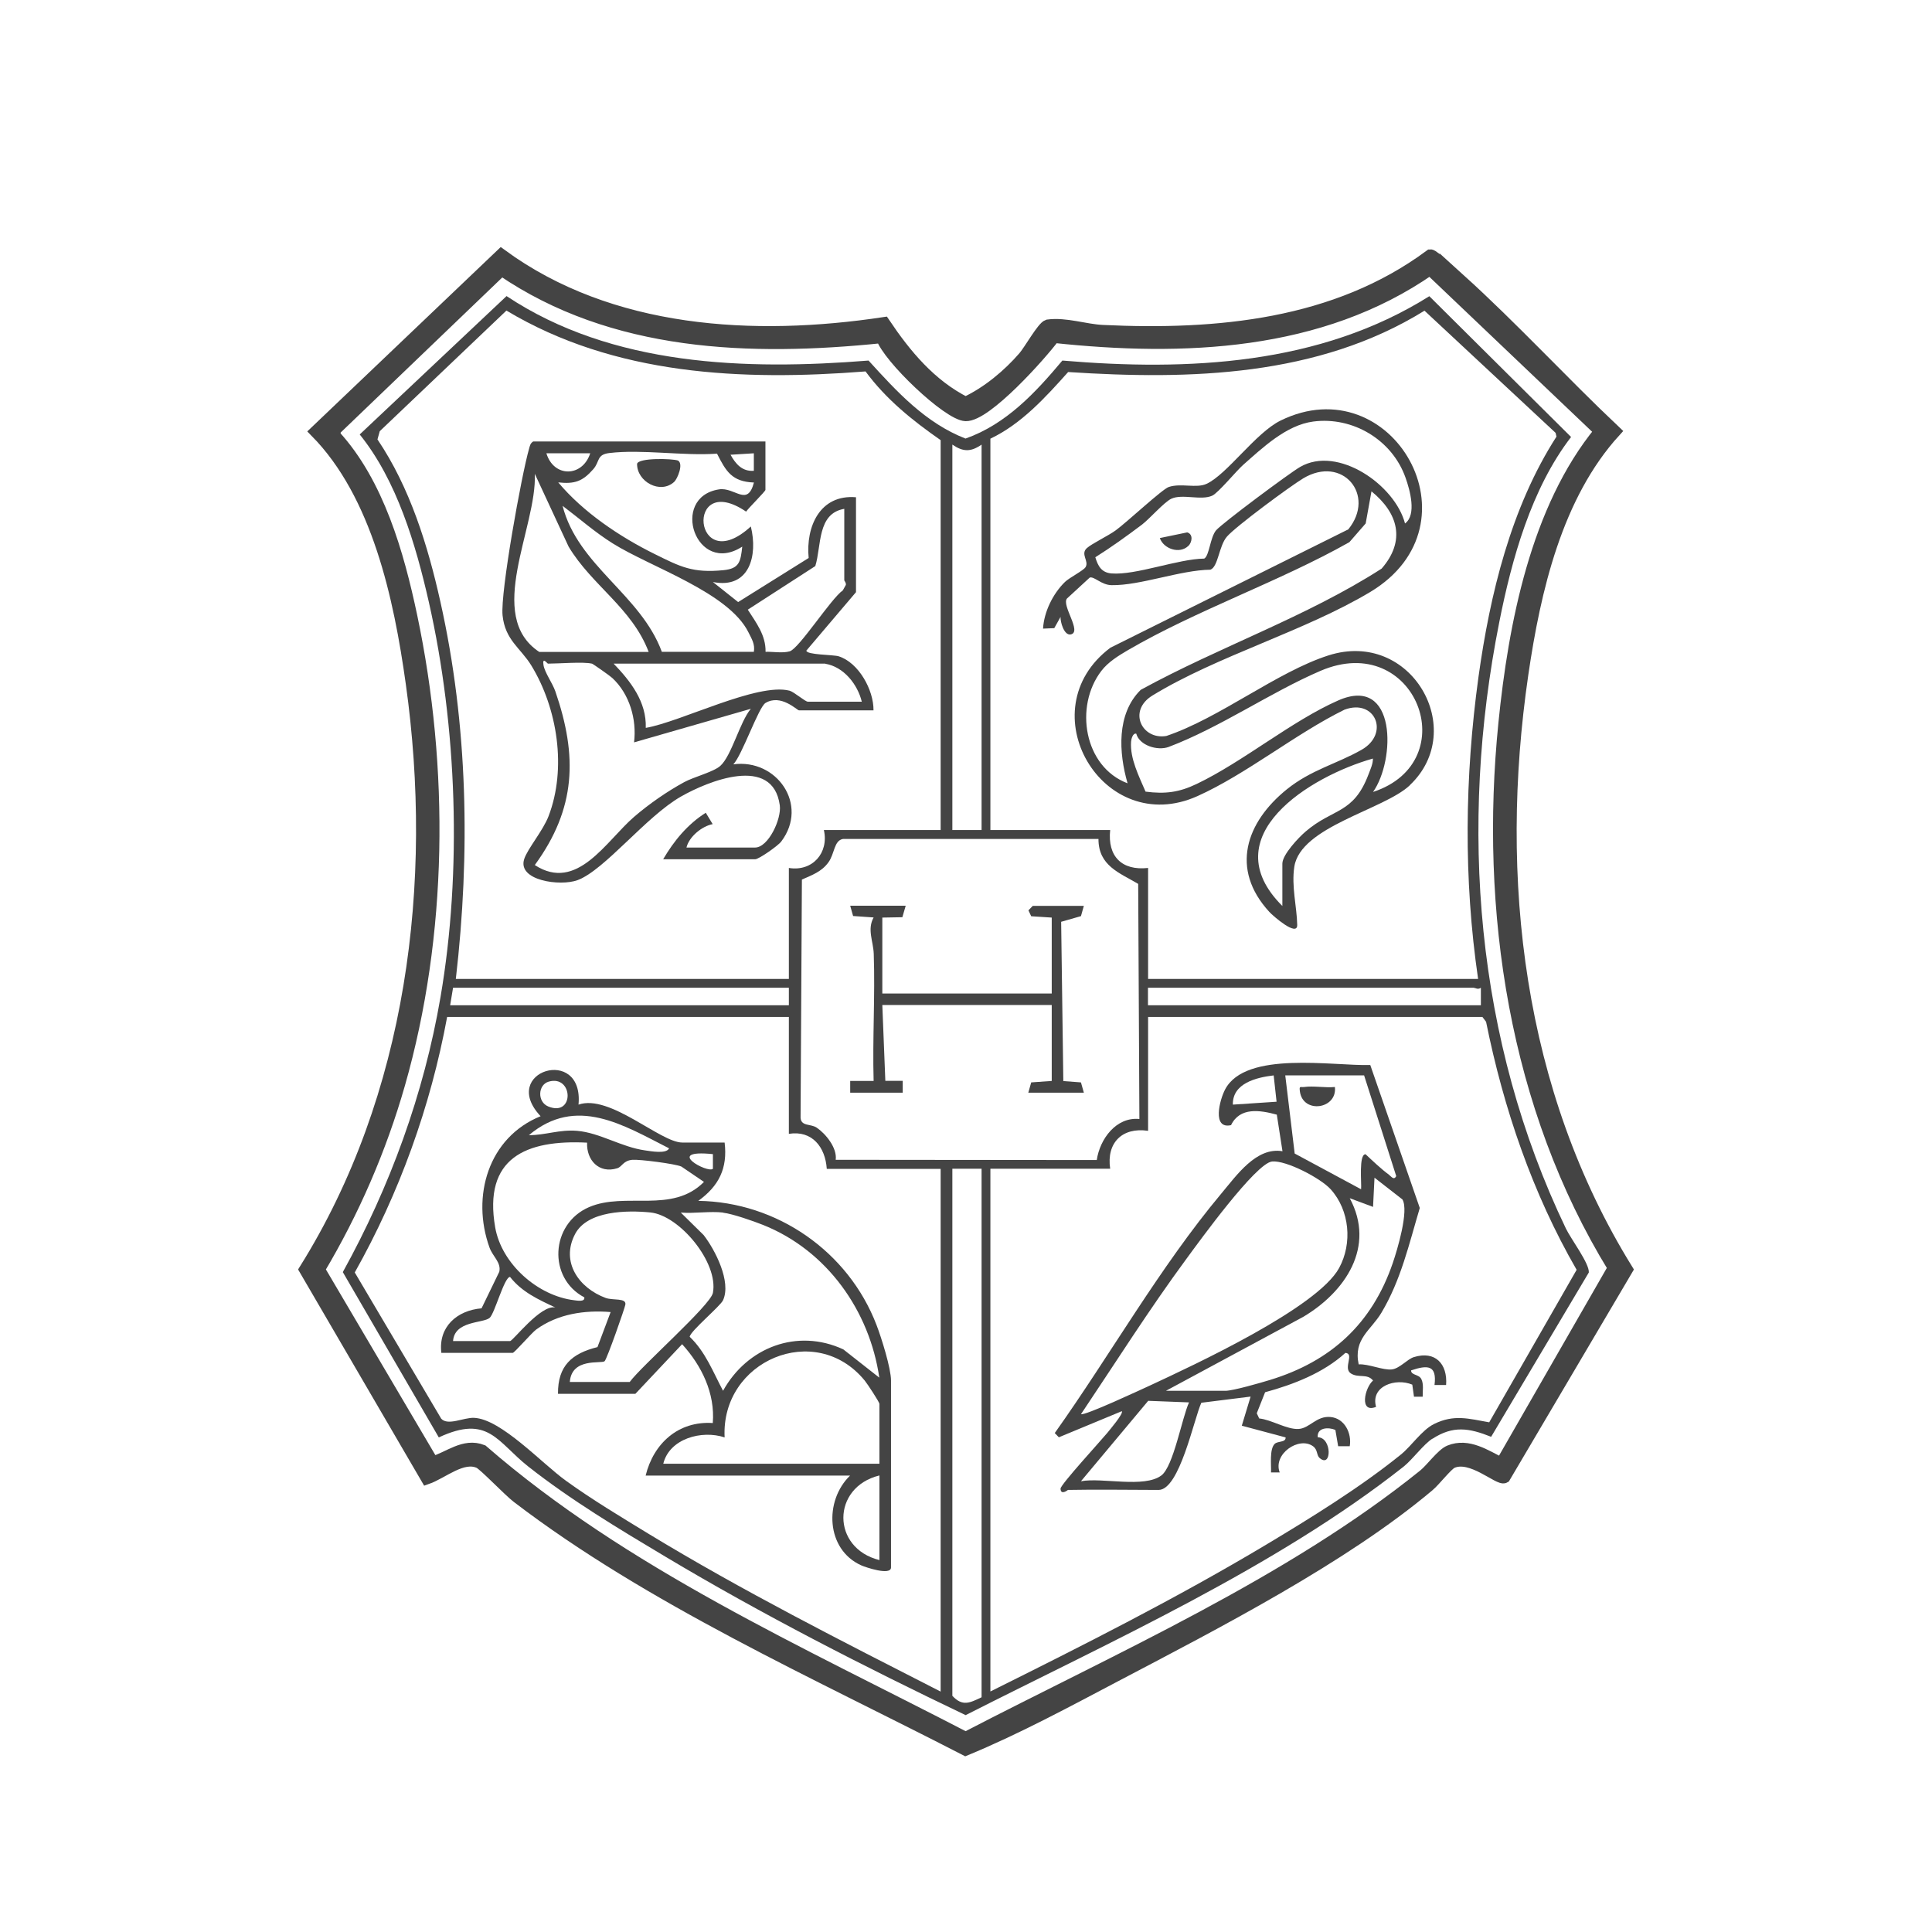 <?xml version="1.0" encoding="UTF-8"?>
<svg id="Capa_1" data-name="Capa 1" xmlns="http://www.w3.org/2000/svg" viewBox="0 0 160 160">
  <defs>
    <style>
      .cls-1, .cls-2 {
        fill: #444444;
      }

      .cls-2 {
        stroke: #444444;
        stroke-miterlimit: 10;
      }
    </style>
  </defs>
  <path class="cls-2" d="M120.85,23.13c4.43,4.01,8.53,8.48,12.88,12.59-4.84,5.31-6.64,13.14-7.66,20.12-2.47,16.92-.43,34.6,8.66,49.3l-10.14,17.19c-.44.26-2.74-1.96-4.35-1.22-.42.19-1.43,1.51-1.94,1.93-7.09,5.97-17.6,11.37-25.88,15.72-4.09,2.15-8.2,4.38-12.46,6.14-12.32-6.35-26.07-12.48-37.1-20.91-.7-.53-2.75-2.69-3.17-2.88-1.39-.64-3.05.87-4.34,1.32l-10.08-17.29c8.93-14.29,11.15-32.04,8.83-48.57-.99-7.08-2.8-15.62-7.94-20.83l15.35-14.63c9.04,6.62,20.95,7.27,31.7,5.65,1.78,2.65,3.84,5.13,6.75,6.6,1.81-.84,3.55-2.29,4.84-3.78.47-.54,1.56-2.49,1.98-2.62,1.48-.2,3.07.38,4.54.45,9.49.45,19.32-.46,27.14-6.26.25-.02,2.02,1.67,2.4,2ZM73.02,27.92c-10.83,1.11-22.23.75-31.48-5.58l-13.83,13.27v.48c3.6,3.93,5.26,9.79,6.35,14.95,2.65,12.57,2.53,26.37-1.01,38.74-1.54,5.38-3.78,10.55-6.64,15.35l9.42,15.98c1.34-.38,2.6-1.56,4.11-.97,11.7,10.17,26.34,16.69,40.03,23.79,12.61-6.55,26.86-12.81,37.96-21.76.62-.5,1.49-1.73,2.12-1.99,1.54-.63,2.98.39,4.29,1.03l9.31-16.21c-8.19-13.34-10.62-29.63-9.06-45.1.82-8.15,2.66-17.76,7.94-24.19l-14.1-13.42c-9.08,6.32-20.47,6.75-31.15,5.61-1.07,1.45-5.61,6.54-7.31,6.48-1.44-.05-6.41-4.79-6.94-6.47Z"/>
  <path class="cls-1" d="M118.63,119.14c-.76.49-1.63,1.71-2.39,2.32-10.6,8.36-24.26,14.48-36.27,20.58-8.41-4.02-16.84-8.33-24.86-13.12-3.85-2.3-7.82-4.68-11.35-7.46-2.6-2.05-3.31-4.34-7.42-2.42l-7.95-13.69c3.91-7.07,6.72-14.77,8.09-22.77,1.79-10.42,1.37-22.43-.97-32.74-1.08-4.75-2.64-10.04-5.72-13.86l12.16-11.46c8.74,5.81,19.82,6.15,29.98,5.34,2.33,2.56,4.71,5.17,8.03,6.46,3.37-1.19,5.8-3.81,8.02-6.46,10.42.88,21.32.37,30.39-5.33l11.74,11.66c-3.29,4.27-4.91,10.1-5.95,15.35-3.36,16.9-1.96,34.61,5.52,50.2.41.86,1.95,2.89,1.9,3.64l-8.09,13.61c-1.83-.73-3.15-.95-4.87.17ZM37.76,81.07h27.57v-9.19c1.95.32,3.33-1.25,2.9-3.14h9.67v-32.29c-2.34-1.63-4.52-3.38-6.22-5.69-10.21.8-20.78.33-29.74-5.04l-10.49,9.99-.19.68c2.69,3.98,4.17,8.78,5.21,13.44,2.29,10.21,2.48,20.87,1.28,31.24ZM82.02,36.33v32.41h9.92c-.23,2.18.96,3.38,3.14,3.14v9.19h27.33c-1.21-8.27-1.11-16.72.03-25,.95-6.85,2.7-14.07,6.46-19.91l-.07-.31-10.86-10.12c-8.82,5.46-19.4,5.74-29.51,5.08-1.88,2.1-3.86,4.29-6.44,5.52ZM81.29,36.82c-.89.62-1.53.61-2.42,0v31.92h2.42v-31.92ZM90.96,69.48h-21.15c-.75.13-.68,1.21-1.2,1.93-.56.78-1.36,1.06-2.2,1.43l-.11,19.72c.04.74.84.49,1.34.83.75.51,1.7,1.68,1.57,2.66l21.62.02c.25-1.73,1.6-3.59,3.53-3.4l-.1-19.47c-1.55-.92-3.3-1.5-3.29-3.73ZM65.33,81.8h-27.81l-.24,1.45h28.05v-1.45ZM122.04,81.8h-26.97v1.45h27.57v-1.45c-.25.18-.42.02-.6,0ZM65.33,84.22h-28.3c-1.37,7.42-3.96,14.6-7.65,21.16l7.16,12.11c.56.61,1.86-.11,2.72-.07,2.23.09,5.61,3.77,7.61,5.21,2.13,1.54,4.53,2.98,6.77,4.35,7.84,4.77,16.08,8.93,24.26,13.11v-43.29h-9.43c-.12-1.8-1.21-3.21-3.14-2.9v-9.67ZM122.77,84.22h-27.69v9.43c-2.15-.32-3.46,1-3.14,3.14h-9.92v43.29c7.7-3.83,15.43-7.73,22.81-12.14,3.72-2.23,7.79-4.74,11.16-7.46.91-.73,1.75-2.04,2.77-2.55,1.66-.82,2.87-.44,4.57-.14l7.24-12.63c-3.66-6.34-6.05-13.36-7.5-20.54l-.31-.41ZM81.29,96.79h-2.42v43.65c.85.92,1.47.57,2.42.12v-43.77Z"/>
  <path class="cls-1" d="M116.76,65.03c-2.14,2.03-9.06,3.41-9.57,6.75-.25,1.63.21,3.3.24,4.82.02,1.02-2-.74-2.31-1.08-3.26-3.55-1.94-7.42,1.46-10.16,2.02-1.62,4.11-2.09,6.17-3.26,2.37-1.34,1.14-4.27-1.4-3.33-4.05,1.99-8.13,5.34-12.18,7.16-7.85,3.53-14.09-7.13-7.21-12.29l19.7-9.8c2.31-2.84-.48-6.18-3.74-4.22-1.08.65-5.6,3.99-6.31,4.82-.67.77-.72,2.5-1.37,2.74-2.49.03-5.81,1.32-8.18,1.28-.85-.01-1.43-.74-1.81-.63l-1.89,1.74c-.46.58,1.27,2.76.32,2.97-.56.12-.88-1.06-.85-1.45l-.52.93-.93.04c.08-1.39.82-2.9,1.82-3.87.36-.35,1.53-.94,1.7-1.22.31-.5-.44-1.07.1-1.57.4-.37,1.77-1.02,2.4-1.48.91-.66,3.85-3.41,4.39-3.59,1.02-.34,2.29.13,3.13-.26,1.71-.79,4.06-4.22,6.13-5.24,9.22-4.53,16.8,8.58,7.42,14.2-5.43,3.25-12.67,5.29-18.03,8.57-2.07,1.27-.87,3.69,1.15,3.35,4.41-1.48,9.15-5.3,13.42-6.67,6.86-2.2,11.6,6.15,6.75,10.74ZM116.36,43.35c.98-.72.4-2.78.04-3.79-1.1-3.12-4.35-5.08-7.64-4.65-2.24.29-4.22,2.19-5.83,3.61-.56.5-2.04,2.3-2.54,2.53-.93.42-2.46-.17-3.38.25-.59.27-1.81,1.67-2.44,2.15-1.25.94-2.54,1.87-3.86,2.7.22.74.52,1.27,1.34,1.34,2.02.16,5.49-1.2,7.68-1.23.42-.23.49-1.76.98-2.34s6.09-4.75,6.96-5.25c3.12-1.81,7.86,1.49,8.69,4.69ZM93.38,64.87c-.73-2.53-.93-5.75,1.09-7.74,6.51-3.57,13.73-6.04,19.95-10.04,2.01-2.31,1.38-4.59-.84-6.4l-.48,2.66-1.35,1.55c-5.77,3.26-12.71,5.65-18.37,8.96-.78.46-1.61.97-2.17,1.7-2.25,2.93-1.45,7.94,2.17,9.31ZM113.7,65.59c7.7-2.52,3.53-13.42-4.35-10.03-4.16,1.79-8.27,4.67-12.57,6.3-.93.34-2.42-.13-2.68-1.1-.3-.07-.42.49-.43.67-.1,1.39.67,2.89,1.2,4.13,1.64.21,2.78.06,4.24-.64,3.86-1.85,7.87-5.22,11.71-6.91,4.87-2.15,4.76,4.96,2.88,7.59ZM106.2,75.03v-3.51c0-.74,1.35-2.17,1.93-2.66,2.27-1.95,3.95-1.42,5.2-4.72.16-.43.37-.85.37-1.32-5.18,1.46-13.31,6.43-7.5,12.21Z"/>
  <path class="cls-1" d="M63.39,36.58v3.99c0,.12-1.4,1.5-1.6,1.8-5.11-3.46-4.4,5.61.39,1.23.6,2.42-.12,5.2-3.14,4.6l2.09,1.66,5.84-3.65c-.25-2.61.94-5.28,3.92-5.03v7.86l-4.11,4.84c0,.36,2.2.33,2.67.47,1.66.52,2.91,2.79,2.89,4.48h-6.17c-.15,0-1.5-1.39-2.78-.61-.57.35-1.94,4.34-2.66,5.08,3.58-.49,6.28,3.33,3.97,6.39-.27.36-1.86,1.47-2.16,1.47h-7.62c.89-1.52,2.02-2.9,3.53-3.85l.57.94c-.88.17-1.95,1.03-2.17,1.94h5.68c1.1,0,2.2-2.36,2.05-3.49-.57-4.23-5.99-1.99-8.19-.73-2.88,1.64-6.32,6.09-8.56,6.92-1.43.53-4.99.04-4.42-1.74.27-.85,1.55-2.34,2.02-3.56,1.51-3.94.75-8.91-1.43-12.48-.9-1.46-2.17-2.1-2.38-4.15-.19-1.91,1.57-11.62,2.19-13.78.07-.25.1-.47.35-.62h19.23ZM48.88,37.54h-3.63c.61,2.02,2.98,1.99,3.63,0ZM62.43,39.96c-1.83-.07-2.31-.94-3.05-2.39-2.8.2-6.22-.38-8.93-.05-1.06.13-.76.71-1.32,1.34-.88,1-1.53,1.24-2.9,1.09,2.08,2.48,5.09,4.5,7.98,5.93,2.14,1.06,3.15,1.59,5.7,1.34,1.33-.13,1.42-.7,1.56-1.95-3.83,2.47-6.04-4.08-1.94-4.74,1.33-.22,2.37,1.5,2.91-.58ZM62.43,37.54l-1.93.12c.42.76.96,1.4,1.93,1.33v-1.45ZM53.72,53.99c-1.38-3.64-4.71-5.51-6.63-8.72l-2.8-6.03c.19,4.46-4.16,11.76.37,14.75h9.06ZM62.43,53.99c.11-.65-.18-1.08-.44-1.61-1.64-3.33-8.1-5.4-11.25-7.38-1.47-.92-2.77-2.07-4.15-3.11,1.27,4.97,6.47,7.34,8.22,12.09h7.62ZM69.92,42.14c-2.26.38-1.88,3.07-2.4,4.74l-5.59,3.61c.69,1.08,1.5,2.12,1.47,3.49.62-.02,1.41.13,2-.04.78-.23,3.42-4.37,4.4-5.05l.25-.45c.03-.2-.13-.33-.13-.38v-5.93ZM49.01,54.96c-.68-.17-2.74,0-3.63,0-.05,0-.49-.61-.37.12.11.64.73,1.46.98,2.17,1.85,5.37,1.72,9.7-1.7,14.39,3.5,2.28,5.9-1.99,8.22-3.99,1.23-1.06,2.71-2.09,4.14-2.87.8-.44,2.42-.84,3-1.35.94-.84,1.62-3.65,2.53-4.73l-9.67,2.78c.23-1.91-.37-4-1.8-5.33-.19-.18-1.6-1.17-1.7-1.2ZM68.35,54.96h-17.53c1.41,1.47,2.73,3.16,2.66,5.32,2.91-.5,9.24-3.77,11.91-3.08.37.1,1.29.91,1.51.91h4.47c-.35-1.44-1.5-2.89-3.02-3.14Z"/>
  <path class="cls-1" d="M88.43,123.4s-.59.47-.6-.12c0-.33,3.34-3.97,3.86-4.6.19-.24,1.39-1.64,1.21-1.81l-5.21,2.16-.34-.35c4.6-6.47,8.7-13.75,13.79-19.83,1.27-1.51,2.9-3.88,5.07-3.51l-.47-3.03c-1.4-.38-3.06-.64-3.79.87-1.6.36-.94-2.11-.49-2.96,1.7-3.23,8.93-1.93,12.02-2.02l4.1,11.84c-.89,2.99-1.56,5.97-3.18,8.68-.88,1.47-2.33,2.16-1.88,4.27.82-.05,2,.5,2.74.42.65-.07,1.28-.85,1.83-1.02,1.78-.55,2.8.57,2.67,2.31h-.96c.21-1.66-.57-1.67-1.94-1.21,0,.42.64.3.85.72s.1.99.11,1.46h-.72s-.14-1-.14-1c-1.38-.58-3.48.12-3,1.84-1.41.57-.95-1.58-.25-2.18-.49-.61-1.21-.18-1.84-.59-.67-.44.33-1.64-.45-1.7-1.82,1.66-4.3,2.62-6.65,3.26l-.69,1.74.2.43c1.02.1,2.29.93,3.27.87.92-.06,1.47-1.1,2.64-.99s1.77,1.35,1.59,2.42h-.96s-.23-1.35-.23-1.35c-.58-.25-1.54-.2-1.46.61,1.19,0,1.17,2.61.15,1.71-.26-.23-.14-.67-.53-.96-1.16-.86-3.35.63-2.77,2.16h-.72c.03-.61-.14-1.92.3-2.36.26-.26.93-.1.91-.54l-3.63-.97.73-2.41-4.08.51c-.61,1.32-1.8,7.22-3.54,7.22-2.5,0-5-.05-7.5,0ZM105.48,89.06c-1.44.17-3.42.65-3.38,2.42l3.62-.24-.24-2.18ZM112.97,89.06h-6.53l.78,6.47,5.5,2.96c.05-.49-.21-2.91.37-2.9.59.55,1.29,1.22,1.93,1.69.19.14.41.5.61.12l-2.66-8.34ZM89.51,117.11c.25.19,5.02-2.05,5.73-2.37,3.67-1.71,13.86-6.43,15.66-9.73,1.11-2.04.88-4.77-.7-6.52-.82-.91-3.68-2.41-4.85-2.3-1.34.12-6.05,6.64-7.08,8.04-3.08,4.18-5.86,8.58-8.75,12.89ZM96.53,115.18h4.96c.62,0,2.94-.67,3.69-.9,5.04-1.54,8.44-4.65,10.16-9.67.38-1.11,1.36-4.36.8-5.28l-2.31-1.8-.12,2.42-1.93-.72c2.16,4.03-.37,7.75-3.84,9.82l-11.4,6.14ZM98.46,116.14l-3.37-.13-5.57,6.66c1.77-.33,5.23.59,6.66-.48,1-.75,1.7-4.75,2.29-6.05Z"/>
  <path class="cls-1" d="M36.55,112.03c-.26-2.15,1.3-3.51,3.33-3.68l1.47-3.03c.17-.77-.55-1.27-.81-2-1.53-4.24-.1-9.13,4.23-10.88-3.49-3.72,3.6-5.9,3.14-.96,2.58-.9,6.78,3.14,8.59,3.14h3.51c.26,2.14-.48,3.6-2.18,4.83,6.52.09,12.43,4.2,14.76,10.28.4,1.04,1.2,3.58,1.2,4.6v15.48c0,.7-2.1-.01-2.48-.18-2.91-1.32-3.07-5.34-.91-7.43h-16.93c.65-2.66,2.71-4.54,5.56-4.35.2-2.46-.92-4.75-2.54-6.53l-3.87,4.11h-6.41c-.02-2.32,1.14-3.34,3.27-3.87l1.09-2.9c-2.15-.18-4.39.15-6.17,1.45-.37.27-1.8,1.93-1.94,1.93h-5.93ZM45.43,89.58c-.88.26-.96,1.68-.01,2.06,2.17.87,2.06-2.66.01-2.06ZM55.41,95.1c-3.79-1.93-7.69-4.39-11.61-1.09,1.39,0,2.52-.48,3.99-.36,1.89.16,3.68,1.35,5.63,1.62.44.06,1.77.32,1.99-.17ZM48.63,94.63c-5.09-.26-8.62,1.27-7.62,7.02.53,3.03,3.53,5.67,6.54,6.03.25.03.91.16.84-.24-3.03-1.59-2.82-6.08.39-7.47,3.02-1.3,6.88.58,9.52-2.09l-1.87-1.27c-.5-.23-3.48-.61-4.06-.56-.77.07-.84.57-1.25.7-1.51.47-2.56-.67-2.5-2.12ZM59.04,95.58c-4.13-.42-.4,1.63,0,1.21v-1.21ZM47.19,114.45h4.96c.97-1.33,6.69-6.35,6.89-7.38.48-2.5-2.76-6.42-5.18-6.66-1.92-.19-5.2-.16-6.23,1.78-1.23,2.33.33,4.49,2.53,5.3.61.22,1.72-.02,1.63.55-.04.28-1.53,4.53-1.72,4.69-.27.23-2.73-.32-2.88,1.72ZM59.89,100.42c-1.09-.13-2.39.09-3.51,0l1.89,1.86c.95,1.22,2.31,3.86,1.61,5.4-.22.49-2.76,2.6-2.76,3.03,1.31,1.25,1.93,2.91,2.76,4.47,1.99-3.6,6.14-5.2,9.96-3.43l2.98,2.34c-.81-5.55-4.34-10.53-9.61-12.64-.8-.32-2.54-.93-3.33-1.02ZM37.52,111.06h4.72c.24,0,2.54-3.04,3.75-2.78-1.41-.66-2.77-1.28-3.75-2.53-.48,0-1.27,3.03-1.69,3.39-.53.46-2.92.22-3.03,1.93ZM72.83,121.22v-4.96c0-.14-1.01-1.68-1.22-1.93-4.08-4.98-11.92-1.65-11.6,4.71-1.88-.63-4.57.09-5.08,2.18h17.9ZM72.83,122.19c-3.98.98-3.98,6.02,0,7.01v-7.01Z"/>
  <path class="cls-1" d="M75,75.03l-.27.93-1.66.03v6.29h14.03v-6.29l-1.7-.11-.23-.49.36-.37h4.23l-.24.85-1.64.47.18,13.19,1.46.11.24.85h-4.6l.24-.85,1.7-.12v-6.29h-14.03l.25,6.28h1.44s0,.98,0,.98h-4.35v-.97s1.94,0,1.94,0c-.1-3.5.13-7.03.01-10.53-.04-1.05-.56-2.02-.01-3.01l-1.7-.12-.24-.85h4.6Z"/>
  <path class="cls-1" d="M98.4,45.22c-.72.68-2.03.24-2.35-.66l2.27-.47c.53.16.39.84.09,1.13Z"/>
  <path class="cls-1" d="M55.84,39.9c-1.14,1.06-3.1,0-3.08-1.49.13-.51,2.9-.44,3.39-.27.48.28-.06,1.53-.31,1.76Z"/>
  <path class="cls-1" d="M110.55,90.02c.21,1.84-2.65,2.25-2.9.36-.06-.49.03-.32.36-.36.78-.11,1.74.08,2.54,0Z"/>
</svg>